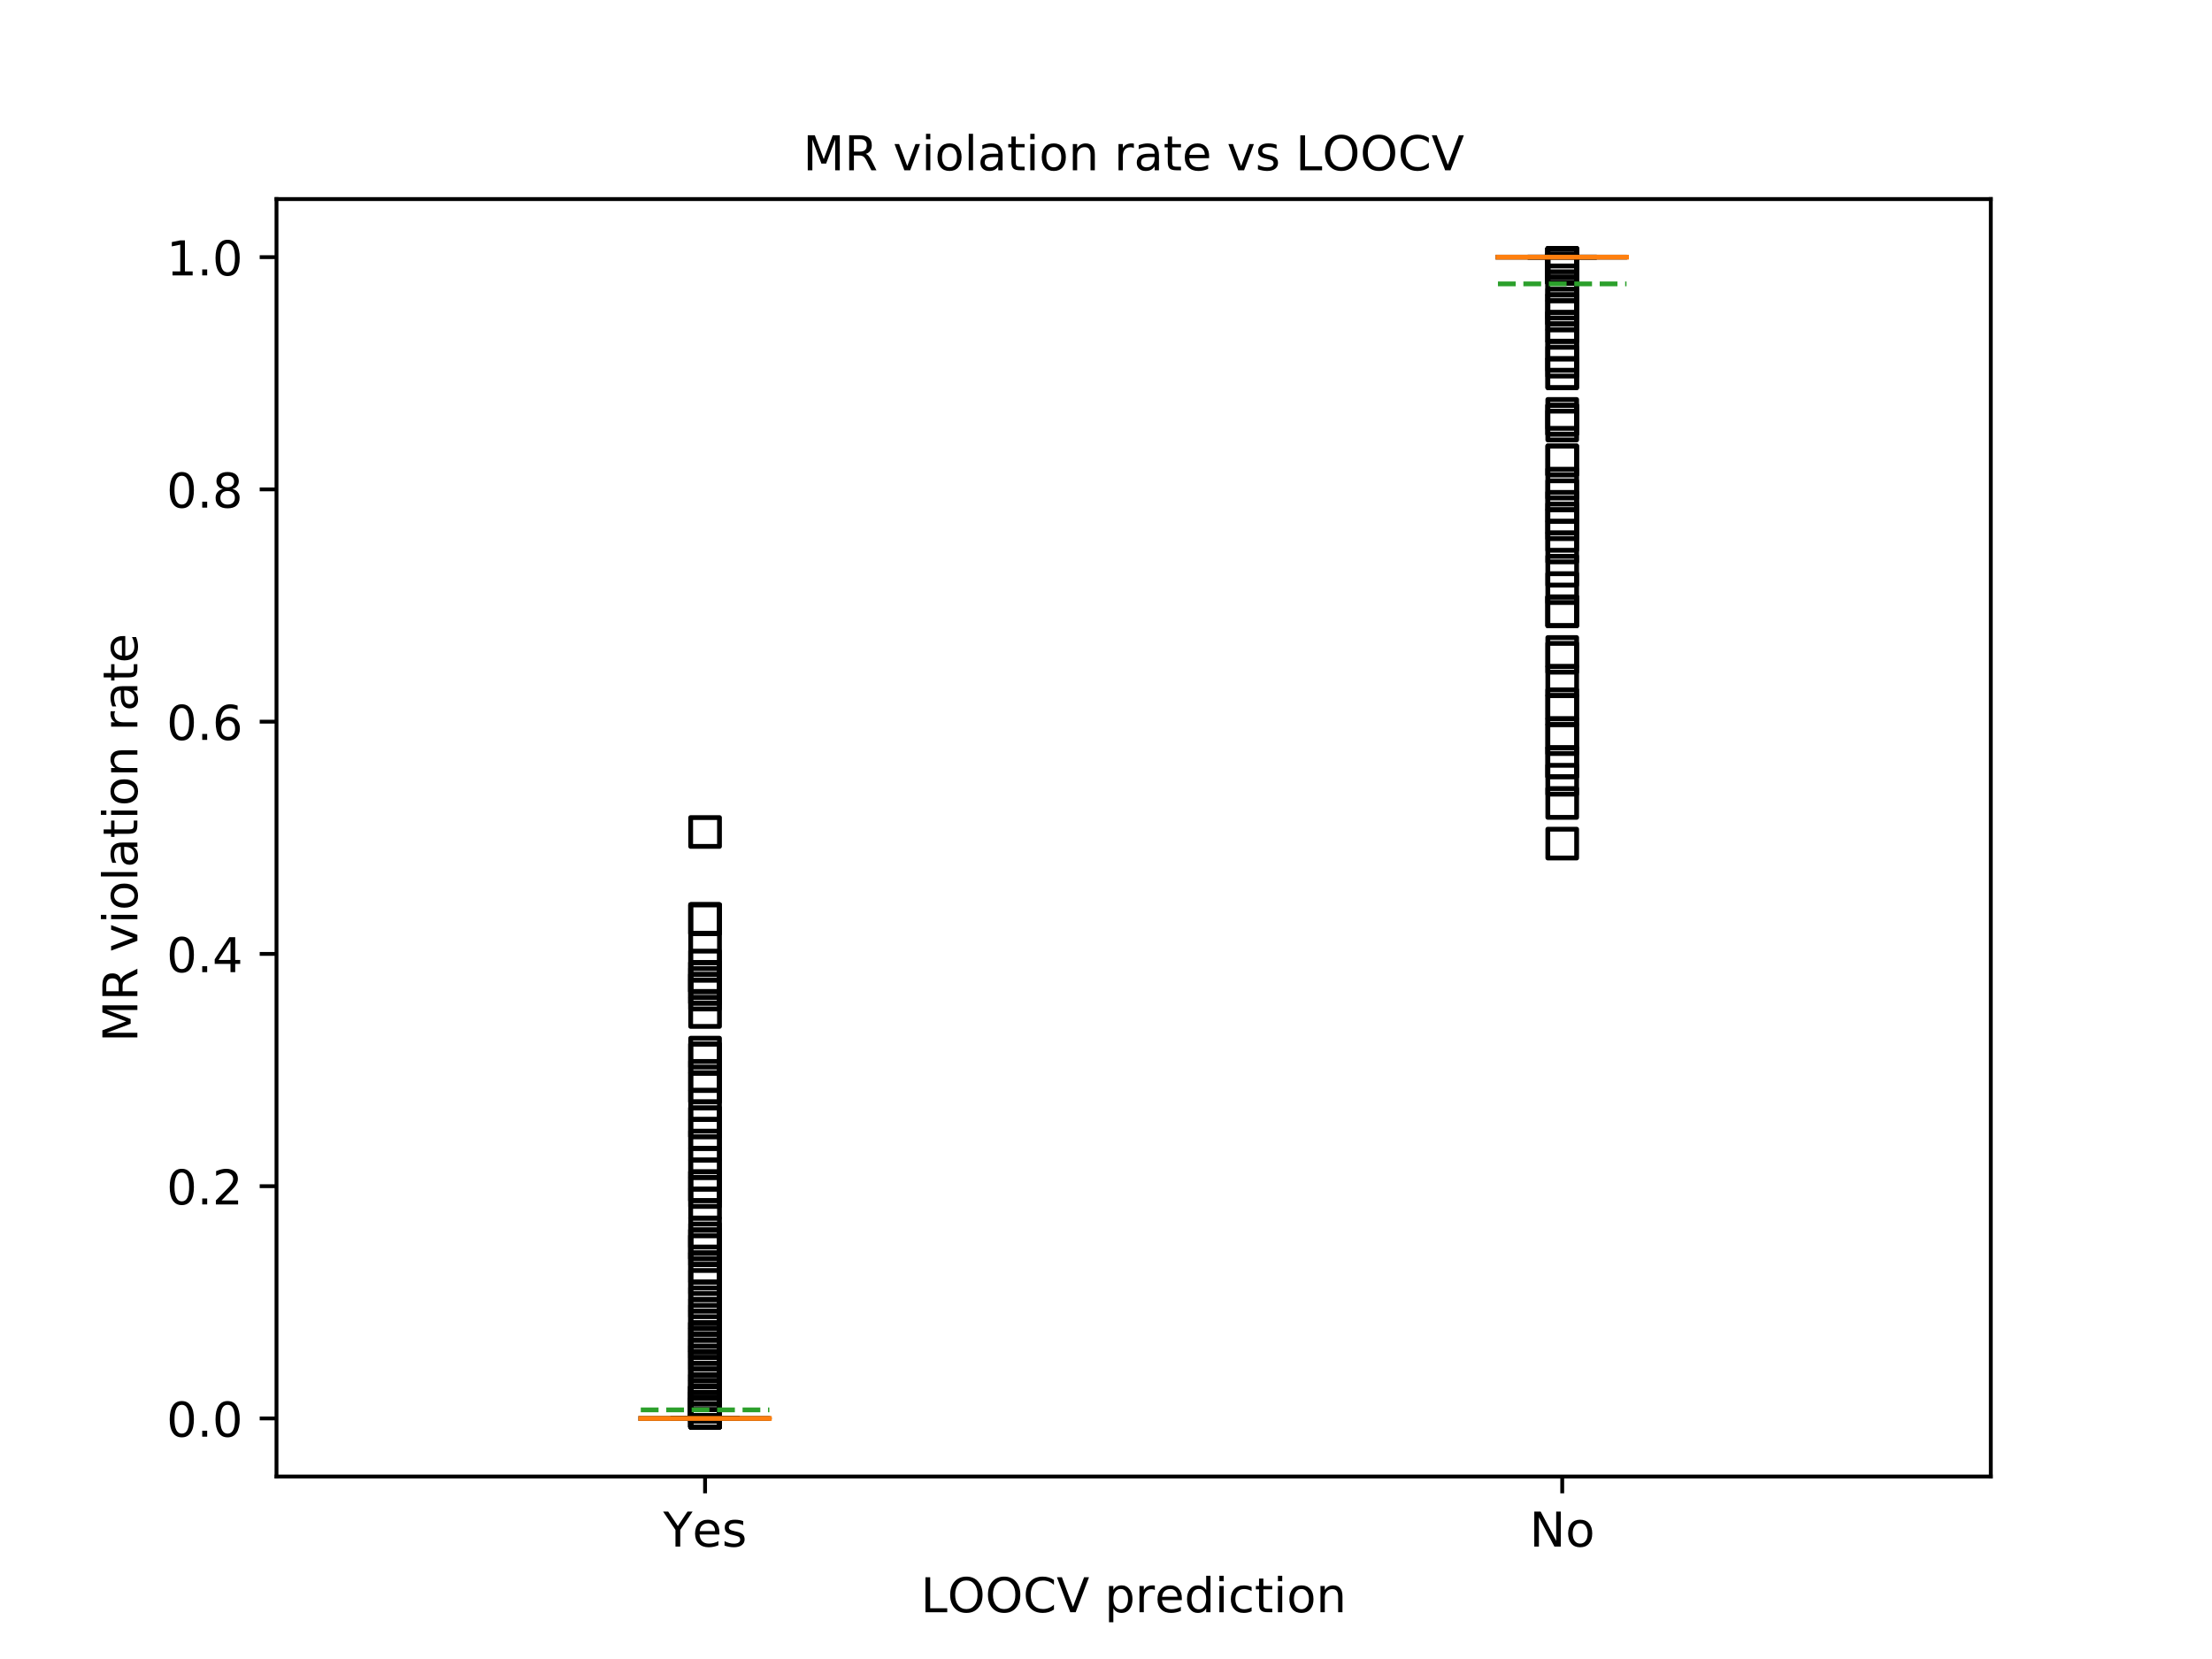 <?xml version="1.0" encoding="utf-8" standalone="no"?>
<!DOCTYPE svg PUBLIC "-//W3C//DTD SVG 1.1//EN"
  "http://www.w3.org/Graphics/SVG/1.1/DTD/svg11.dtd">
<!-- Created with matplotlib (https://matplotlib.org/) -->
<svg height="345.6pt" version="1.1" viewBox="0 0 460.8 345.6" width="460.8pt" xmlns="http://www.w3.org/2000/svg" xmlns:xlink="http://www.w3.org/1999/xlink">
 <defs>
  <style type="text/css">
*{stroke-linecap:butt;stroke-linejoin:round;}
  </style>
 </defs>
 <g id="figure_1">
  <g id="patch_1">
   <path d="M 0 345.6 
L 460.8 345.6 
L 460.8 0 
L 0 0 
z
" style="fill:#ffffff;"/>
  </g>
  <g id="axes_1">
   <g id="patch_2">
    <path d="M 57.6 307.584 
L 414.72 307.584 
L 414.72 41.472 
L 57.6 41.472 
z
" style="fill:#ffffff;"/>
   </g>
   <g id="matplotlib.axis_1">
    <g id="xtick_1">
     <g id="line2d_1">
      <defs>
       <path d="M 0 0 
L 0 3.5 
" id="mdad5e09736" style="stroke:#000000;stroke-width:0.8;"/>
      </defs>
      <g>
       <use style="stroke:#000000;stroke-width:0.8;" x="146.88" xlink:href="#mdad5e09736" y="307.584"/>
      </g>
     </g>
     <g id="text_1">
      <!-- Yes -->
      <defs>
       <path d="M -0.203 72.906 
L 10.406 72.906 
L 30.609 42.922 
L 50.688 72.906 
L 61.281 72.906 
L 35.5 34.719 
L 35.5 0 
L 25.594 0 
L 25.594 34.719 
z
" id="DejaVuSans-89"/>
       <path d="M 56.203 29.594 
L 56.203 25.203 
L 14.891 25.203 
Q 15.484 15.922 20.484 11.062 
Q 25.484 6.203 34.422 6.203 
Q 39.594 6.203 44.453 7.469 
Q 49.312 8.734 54.109 11.281 
L 54.109 2.781 
Q 49.266 0.734 44.188 -0.344 
Q 39.109 -1.422 33.891 -1.422 
Q 20.797 -1.422 13.156 6.188 
Q 5.516 13.812 5.516 26.812 
Q 5.516 40.234 12.766 48.109 
Q 20.016 56 32.328 56 
Q 43.359 56 49.781 48.891 
Q 56.203 41.797 56.203 29.594 
z
M 47.219 32.234 
Q 47.125 39.594 43.094 43.984 
Q 39.062 48.391 32.422 48.391 
Q 24.906 48.391 20.391 44.141 
Q 15.875 39.891 15.188 32.172 
z
" id="DejaVuSans-101"/>
       <path d="M 44.281 53.078 
L 44.281 44.578 
Q 40.484 46.531 36.375 47.5 
Q 32.281 48.484 27.875 48.484 
Q 21.188 48.484 17.844 46.438 
Q 14.5 44.391 14.5 40.281 
Q 14.5 37.156 16.891 35.375 
Q 19.281 33.594 26.516 31.984 
L 29.594 31.297 
Q 39.156 29.25 43.188 25.516 
Q 47.219 21.781 47.219 15.094 
Q 47.219 7.469 41.188 3.016 
Q 35.156 -1.422 24.609 -1.422 
Q 20.219 -1.422 15.453 -0.562 
Q 10.688 0.297 5.422 2 
L 5.422 11.281 
Q 10.406 8.688 15.234 7.391 
Q 20.062 6.109 24.812 6.109 
Q 31.156 6.109 34.562 8.281 
Q 37.984 10.453 37.984 14.406 
Q 37.984 18.062 35.516 20.016 
Q 33.062 21.969 24.703 23.781 
L 21.578 24.516 
Q 13.234 26.266 9.516 29.906 
Q 5.812 33.547 5.812 39.891 
Q 5.812 47.609 11.281 51.797 
Q 16.75 56 26.812 56 
Q 31.781 56 36.172 55.266 
Q 40.578 54.547 44.281 53.078 
z
" id="DejaVuSans-115"/>
      </defs>
      <g transform="translate(138.155 322.182)scale(0.1 -0.1)">
       <use xlink:href="#DejaVuSans-89"/>
       <use x="60.881" xlink:href="#DejaVuSans-101"/>
       <use x="122.404" xlink:href="#DejaVuSans-115"/>
      </g>
     </g>
    </g>
    <g id="xtick_2">
     <g id="line2d_2">
      <g>
       <use style="stroke:#000000;stroke-width:0.8;" x="325.44" xlink:href="#mdad5e09736" y="307.584"/>
      </g>
     </g>
     <g id="text_2">
      <!-- No -->
      <defs>
       <path d="M 9.812 72.906 
L 23.094 72.906 
L 55.422 11.922 
L 55.422 72.906 
L 64.984 72.906 
L 64.984 0 
L 51.703 0 
L 19.391 60.984 
L 19.391 0 
L 9.812 0 
z
" id="DejaVuSans-78"/>
       <path d="M 30.609 48.391 
Q 23.391 48.391 19.188 42.75 
Q 14.984 37.109 14.984 27.297 
Q 14.984 17.484 19.156 11.844 
Q 23.344 6.203 30.609 6.203 
Q 37.797 6.203 41.984 11.859 
Q 46.188 17.531 46.188 27.297 
Q 46.188 37.016 41.984 42.703 
Q 37.797 48.391 30.609 48.391 
z
M 30.609 56 
Q 42.328 56 49.016 48.375 
Q 55.719 40.766 55.719 27.297 
Q 55.719 13.875 49.016 6.219 
Q 42.328 -1.422 30.609 -1.422 
Q 18.844 -1.422 12.172 6.219 
Q 5.516 13.875 5.516 27.297 
Q 5.516 40.766 12.172 48.375 
Q 18.844 56 30.609 56 
z
" id="DejaVuSans-111"/>
      </defs>
      <g transform="translate(318.64 322.182)scale(0.1 -0.1)">
       <use xlink:href="#DejaVuSans-78"/>
       <use x="74.805" xlink:href="#DejaVuSans-111"/>
      </g>
     </g>
    </g>
    <g id="text_3">
     <!-- LOOCV prediction -->
     <defs>
      <path d="M 9.812 72.906 
L 19.672 72.906 
L 19.672 8.297 
L 55.172 8.297 
L 55.172 0 
L 9.812 0 
z
" id="DejaVuSans-76"/>
      <path d="M 39.406 66.219 
Q 28.656 66.219 22.328 58.203 
Q 16.016 50.203 16.016 36.375 
Q 16.016 22.609 22.328 14.594 
Q 28.656 6.594 39.406 6.594 
Q 50.141 6.594 56.422 14.594 
Q 62.703 22.609 62.703 36.375 
Q 62.703 50.203 56.422 58.203 
Q 50.141 66.219 39.406 66.219 
z
M 39.406 74.219 
Q 54.734 74.219 63.906 63.938 
Q 73.094 53.656 73.094 36.375 
Q 73.094 19.141 63.906 8.859 
Q 54.734 -1.422 39.406 -1.422 
Q 24.031 -1.422 14.812 8.828 
Q 5.609 19.094 5.609 36.375 
Q 5.609 53.656 14.812 63.938 
Q 24.031 74.219 39.406 74.219 
z
" id="DejaVuSans-79"/>
      <path d="M 64.406 67.281 
L 64.406 56.891 
Q 59.422 61.531 53.781 63.812 
Q 48.141 66.109 41.797 66.109 
Q 29.297 66.109 22.656 58.469 
Q 16.016 50.828 16.016 36.375 
Q 16.016 21.969 22.656 14.328 
Q 29.297 6.688 41.797 6.688 
Q 48.141 6.688 53.781 8.984 
Q 59.422 11.281 64.406 15.922 
L 64.406 5.609 
Q 59.234 2.094 53.438 0.328 
Q 47.656 -1.422 41.219 -1.422 
Q 24.656 -1.422 15.125 8.703 
Q 5.609 18.844 5.609 36.375 
Q 5.609 53.953 15.125 64.078 
Q 24.656 74.219 41.219 74.219 
Q 47.75 74.219 53.531 72.484 
Q 59.328 70.75 64.406 67.281 
z
" id="DejaVuSans-67"/>
      <path d="M 28.609 0 
L 0.781 72.906 
L 11.078 72.906 
L 34.188 11.531 
L 57.328 72.906 
L 67.578 72.906 
L 39.797 0 
z
" id="DejaVuSans-86"/>
      <path id="DejaVuSans-32"/>
      <path d="M 18.109 8.203 
L 18.109 -20.797 
L 9.078 -20.797 
L 9.078 54.688 
L 18.109 54.688 
L 18.109 46.391 
Q 20.953 51.266 25.266 53.625 
Q 29.594 56 35.594 56 
Q 45.562 56 51.781 48.094 
Q 58.016 40.188 58.016 27.297 
Q 58.016 14.406 51.781 6.484 
Q 45.562 -1.422 35.594 -1.422 
Q 29.594 -1.422 25.266 0.953 
Q 20.953 3.328 18.109 8.203 
z
M 48.688 27.297 
Q 48.688 37.203 44.609 42.844 
Q 40.531 48.484 33.406 48.484 
Q 26.266 48.484 22.188 42.844 
Q 18.109 37.203 18.109 27.297 
Q 18.109 17.391 22.188 11.75 
Q 26.266 6.109 33.406 6.109 
Q 40.531 6.109 44.609 11.75 
Q 48.688 17.391 48.688 27.297 
z
" id="DejaVuSans-112"/>
      <path d="M 41.109 46.297 
Q 39.594 47.172 37.812 47.578 
Q 36.031 48 33.891 48 
Q 26.266 48 22.188 43.047 
Q 18.109 38.094 18.109 28.812 
L 18.109 0 
L 9.078 0 
L 9.078 54.688 
L 18.109 54.688 
L 18.109 46.188 
Q 20.953 51.172 25.484 53.578 
Q 30.031 56 36.531 56 
Q 37.453 56 38.578 55.875 
Q 39.703 55.766 41.062 55.516 
z
" id="DejaVuSans-114"/>
      <path d="M 45.406 46.391 
L 45.406 75.984 
L 54.391 75.984 
L 54.391 0 
L 45.406 0 
L 45.406 8.203 
Q 42.578 3.328 38.25 0.953 
Q 33.938 -1.422 27.875 -1.422 
Q 17.969 -1.422 11.734 6.484 
Q 5.516 14.406 5.516 27.297 
Q 5.516 40.188 11.734 48.094 
Q 17.969 56 27.875 56 
Q 33.938 56 38.25 53.625 
Q 42.578 51.266 45.406 46.391 
z
M 14.797 27.297 
Q 14.797 17.391 18.875 11.75 
Q 22.953 6.109 30.078 6.109 
Q 37.203 6.109 41.297 11.75 
Q 45.406 17.391 45.406 27.297 
Q 45.406 37.203 41.297 42.844 
Q 37.203 48.484 30.078 48.484 
Q 22.953 48.484 18.875 42.844 
Q 14.797 37.203 14.797 27.297 
z
" id="DejaVuSans-100"/>
      <path d="M 9.422 54.688 
L 18.406 54.688 
L 18.406 0 
L 9.422 0 
z
M 9.422 75.984 
L 18.406 75.984 
L 18.406 64.594 
L 9.422 64.594 
z
" id="DejaVuSans-105"/>
      <path d="M 48.781 52.594 
L 48.781 44.188 
Q 44.969 46.297 41.141 47.344 
Q 37.312 48.391 33.406 48.391 
Q 24.656 48.391 19.812 42.844 
Q 14.984 37.312 14.984 27.297 
Q 14.984 17.281 19.812 11.734 
Q 24.656 6.203 33.406 6.203 
Q 37.312 6.203 41.141 7.25 
Q 44.969 8.297 48.781 10.406 
L 48.781 2.094 
Q 45.016 0.344 40.984 -0.531 
Q 36.969 -1.422 32.422 -1.422 
Q 20.062 -1.422 12.781 6.344 
Q 5.516 14.109 5.516 27.297 
Q 5.516 40.672 12.859 48.328 
Q 20.219 56 33.016 56 
Q 37.156 56 41.109 55.141 
Q 45.062 54.297 48.781 52.594 
z
" id="DejaVuSans-99"/>
      <path d="M 18.312 70.219 
L 18.312 54.688 
L 36.812 54.688 
L 36.812 47.703 
L 18.312 47.703 
L 18.312 18.016 
Q 18.312 11.328 20.141 9.422 
Q 21.969 7.516 27.594 7.516 
L 36.812 7.516 
L 36.812 0 
L 27.594 0 
Q 17.188 0 13.234 3.875 
Q 9.281 7.766 9.281 18.016 
L 9.281 47.703 
L 2.688 47.703 
L 2.688 54.688 
L 9.281 54.688 
L 9.281 70.219 
z
" id="DejaVuSans-116"/>
      <path d="M 54.891 33.016 
L 54.891 0 
L 45.906 0 
L 45.906 32.719 
Q 45.906 40.484 42.875 44.328 
Q 39.844 48.188 33.797 48.188 
Q 26.516 48.188 22.312 43.547 
Q 18.109 38.922 18.109 30.906 
L 18.109 0 
L 9.078 0 
L 9.078 54.688 
L 18.109 54.688 
L 18.109 46.188 
Q 21.344 51.125 25.703 53.562 
Q 30.078 56 35.797 56 
Q 45.219 56 50.047 50.172 
Q 54.891 44.344 54.891 33.016 
z
" id="DejaVuSans-110"/>
     </defs>
     <g transform="translate(191.809 335.861)scale(0.1 -0.1)">
      <use xlink:href="#DejaVuSans-76"/>
      <use x="55.666" xlink:href="#DejaVuSans-79"/>
      <use x="134.377" xlink:href="#DejaVuSans-79"/>
      <use x="213.088" xlink:href="#DejaVuSans-67"/>
      <use x="282.912" xlink:href="#DejaVuSans-86"/>
      <use x="351.32" xlink:href="#DejaVuSans-32"/>
      <use x="383.107" xlink:href="#DejaVuSans-112"/>
      <use x="446.584" xlink:href="#DejaVuSans-114"/>
      <use x="487.666" xlink:href="#DejaVuSans-101"/>
      <use x="549.189" xlink:href="#DejaVuSans-100"/>
      <use x="612.666" xlink:href="#DejaVuSans-105"/>
      <use x="640.449" xlink:href="#DejaVuSans-99"/>
      <use x="695.43" xlink:href="#DejaVuSans-116"/>
      <use x="734.639" xlink:href="#DejaVuSans-105"/>
      <use x="762.422" xlink:href="#DejaVuSans-111"/>
      <use x="823.604" xlink:href="#DejaVuSans-110"/>
     </g>
    </g>
   </g>
   <g id="matplotlib.axis_2">
    <g id="ytick_1">
     <g id="line2d_3">
      <defs>
       <path d="M 0 0 
L -3.5 0 
" id="me75469dbb6" style="stroke:#000000;stroke-width:0.8;"/>
      </defs>
      <g>
       <use style="stroke:#000000;stroke-width:0.8;" x="57.6" xlink:href="#me75469dbb6" y="295.488"/>
      </g>
     </g>
     <g id="text_4">
      <!-- 0.0 -->
      <defs>
       <path d="M 31.781 66.406 
Q 24.172 66.406 20.328 58.906 
Q 16.5 51.422 16.5 36.375 
Q 16.5 21.391 20.328 13.891 
Q 24.172 6.391 31.781 6.391 
Q 39.453 6.391 43.281 13.891 
Q 47.125 21.391 47.125 36.375 
Q 47.125 51.422 43.281 58.906 
Q 39.453 66.406 31.781 66.406 
z
M 31.781 74.219 
Q 44.047 74.219 50.516 64.516 
Q 56.984 54.828 56.984 36.375 
Q 56.984 17.969 50.516 8.266 
Q 44.047 -1.422 31.781 -1.422 
Q 19.531 -1.422 13.062 8.266 
Q 6.594 17.969 6.594 36.375 
Q 6.594 54.828 13.062 64.516 
Q 19.531 74.219 31.781 74.219 
z
" id="DejaVuSans-48"/>
       <path d="M 10.688 12.406 
L 21 12.406 
L 21 0 
L 10.688 0 
z
" id="DejaVuSans-46"/>
      </defs>
      <g transform="translate(34.697 299.287)scale(0.1 -0.1)">
       <use xlink:href="#DejaVuSans-48"/>
       <use x="63.623" xlink:href="#DejaVuSans-46"/>
       <use x="95.41" xlink:href="#DejaVuSans-48"/>
      </g>
     </g>
    </g>
    <g id="ytick_2">
     <g id="line2d_4">
      <g>
       <use style="stroke:#000000;stroke-width:0.8;" x="57.6" xlink:href="#me75469dbb6" y="247.104"/>
      </g>
     </g>
     <g id="text_5">
      <!-- 0.2 -->
      <defs>
       <path d="M 19.188 8.297 
L 53.609 8.297 
L 53.609 0 
L 7.328 0 
L 7.328 8.297 
Q 12.938 14.109 22.625 23.891 
Q 32.328 33.688 34.812 36.531 
Q 39.547 41.844 41.422 45.531 
Q 43.312 49.219 43.312 52.781 
Q 43.312 58.594 39.234 62.25 
Q 35.156 65.922 28.609 65.922 
Q 23.969 65.922 18.812 64.312 
Q 13.672 62.703 7.812 59.422 
L 7.812 69.391 
Q 13.766 71.781 18.938 73 
Q 24.125 74.219 28.422 74.219 
Q 39.75 74.219 46.484 68.547 
Q 53.219 62.891 53.219 53.422 
Q 53.219 48.922 51.531 44.891 
Q 49.859 40.875 45.406 35.406 
Q 44.188 33.984 37.641 27.219 
Q 31.109 20.453 19.188 8.297 
z
" id="DejaVuSans-50"/>
      </defs>
      <g transform="translate(34.697 250.903)scale(0.1 -0.1)">
       <use xlink:href="#DejaVuSans-48"/>
       <use x="63.623" xlink:href="#DejaVuSans-46"/>
       <use x="95.41" xlink:href="#DejaVuSans-50"/>
      </g>
     </g>
    </g>
    <g id="ytick_3">
     <g id="line2d_5">
      <g>
       <use style="stroke:#000000;stroke-width:0.8;" x="57.6" xlink:href="#me75469dbb6" y="198.72"/>
      </g>
     </g>
     <g id="text_6">
      <!-- 0.4 -->
      <defs>
       <path d="M 37.797 64.312 
L 12.891 25.391 
L 37.797 25.391 
z
M 35.203 72.906 
L 47.609 72.906 
L 47.609 25.391 
L 58.016 25.391 
L 58.016 17.188 
L 47.609 17.188 
L 47.609 0 
L 37.797 0 
L 37.797 17.188 
L 4.891 17.188 
L 4.891 26.703 
z
" id="DejaVuSans-52"/>
      </defs>
      <g transform="translate(34.697 202.519)scale(0.1 -0.1)">
       <use xlink:href="#DejaVuSans-48"/>
       <use x="63.623" xlink:href="#DejaVuSans-46"/>
       <use x="95.41" xlink:href="#DejaVuSans-52"/>
      </g>
     </g>
    </g>
    <g id="ytick_4">
     <g id="line2d_6">
      <g>
       <use style="stroke:#000000;stroke-width:0.8;" x="57.6" xlink:href="#me75469dbb6" y="150.336"/>
      </g>
     </g>
     <g id="text_7">
      <!-- 0.6 -->
      <defs>
       <path d="M 33.016 40.375 
Q 26.375 40.375 22.484 35.828 
Q 18.609 31.297 18.609 23.391 
Q 18.609 15.531 22.484 10.953 
Q 26.375 6.391 33.016 6.391 
Q 39.656 6.391 43.531 10.953 
Q 47.406 15.531 47.406 23.391 
Q 47.406 31.297 43.531 35.828 
Q 39.656 40.375 33.016 40.375 
z
M 52.594 71.297 
L 52.594 62.312 
Q 48.875 64.062 45.094 64.984 
Q 41.312 65.922 37.594 65.922 
Q 27.828 65.922 22.672 59.328 
Q 17.531 52.734 16.797 39.406 
Q 19.672 43.656 24.016 45.922 
Q 28.375 48.188 33.594 48.188 
Q 44.578 48.188 50.953 41.516 
Q 57.328 34.859 57.328 23.391 
Q 57.328 12.156 50.688 5.359 
Q 44.047 -1.422 33.016 -1.422 
Q 20.359 -1.422 13.672 8.266 
Q 6.984 17.969 6.984 36.375 
Q 6.984 53.656 15.188 63.938 
Q 23.391 74.219 37.203 74.219 
Q 40.922 74.219 44.703 73.484 
Q 48.484 72.75 52.594 71.297 
z
" id="DejaVuSans-54"/>
      </defs>
      <g transform="translate(34.697 154.135)scale(0.1 -0.1)">
       <use xlink:href="#DejaVuSans-48"/>
       <use x="63.623" xlink:href="#DejaVuSans-46"/>
       <use x="95.41" xlink:href="#DejaVuSans-54"/>
      </g>
     </g>
    </g>
    <g id="ytick_5">
     <g id="line2d_7">
      <g>
       <use style="stroke:#000000;stroke-width:0.8;" x="57.6" xlink:href="#me75469dbb6" y="101.952"/>
      </g>
     </g>
     <g id="text_8">
      <!-- 0.8 -->
      <defs>
       <path d="M 31.781 34.625 
Q 24.75 34.625 20.719 30.859 
Q 16.703 27.094 16.703 20.516 
Q 16.703 13.922 20.719 10.156 
Q 24.75 6.391 31.781 6.391 
Q 38.812 6.391 42.859 10.172 
Q 46.922 13.969 46.922 20.516 
Q 46.922 27.094 42.891 30.859 
Q 38.875 34.625 31.781 34.625 
z
M 21.922 38.812 
Q 15.578 40.375 12.031 44.719 
Q 8.5 49.078 8.5 55.328 
Q 8.5 64.062 14.719 69.141 
Q 20.953 74.219 31.781 74.219 
Q 42.672 74.219 48.875 69.141 
Q 55.078 64.062 55.078 55.328 
Q 55.078 49.078 51.531 44.719 
Q 48 40.375 41.703 38.812 
Q 48.828 37.156 52.797 32.312 
Q 56.781 27.484 56.781 20.516 
Q 56.781 9.906 50.312 4.234 
Q 43.844 -1.422 31.781 -1.422 
Q 19.734 -1.422 13.25 4.234 
Q 6.781 9.906 6.781 20.516 
Q 6.781 27.484 10.781 32.312 
Q 14.797 37.156 21.922 38.812 
z
M 18.312 54.391 
Q 18.312 48.734 21.844 45.562 
Q 25.391 42.391 31.781 42.391 
Q 38.141 42.391 41.719 45.562 
Q 45.312 48.734 45.312 54.391 
Q 45.312 60.062 41.719 63.234 
Q 38.141 66.406 31.781 66.406 
Q 25.391 66.406 21.844 63.234 
Q 18.312 60.062 18.312 54.391 
z
" id="DejaVuSans-56"/>
      </defs>
      <g transform="translate(34.697 105.751)scale(0.1 -0.1)">
       <use xlink:href="#DejaVuSans-48"/>
       <use x="63.623" xlink:href="#DejaVuSans-46"/>
       <use x="95.41" xlink:href="#DejaVuSans-56"/>
      </g>
     </g>
    </g>
    <g id="ytick_6">
     <g id="line2d_8">
      <g>
       <use style="stroke:#000000;stroke-width:0.8;" x="57.6" xlink:href="#me75469dbb6" y="53.568"/>
      </g>
     </g>
     <g id="text_9">
      <!-- 1.0 -->
      <defs>
       <path d="M 12.406 8.297 
L 28.516 8.297 
L 28.516 63.922 
L 10.984 60.406 
L 10.984 69.391 
L 28.422 72.906 
L 38.281 72.906 
L 38.281 8.297 
L 54.391 8.297 
L 54.391 0 
L 12.406 0 
z
" id="DejaVuSans-49"/>
      </defs>
      <g transform="translate(34.697 57.367)scale(0.1 -0.1)">
       <use xlink:href="#DejaVuSans-49"/>
       <use x="63.623" xlink:href="#DejaVuSans-46"/>
       <use x="95.41" xlink:href="#DejaVuSans-48"/>
      </g>
     </g>
    </g>
    <g id="text_10">
     <!-- MR violation rate -->
     <defs>
      <path d="M 9.812 72.906 
L 24.516 72.906 
L 43.109 23.297 
L 61.812 72.906 
L 76.516 72.906 
L 76.516 0 
L 66.891 0 
L 66.891 64.016 
L 48.094 14.016 
L 38.188 14.016 
L 19.391 64.016 
L 19.391 0 
L 9.812 0 
z
" id="DejaVuSans-77"/>
      <path d="M 44.391 34.188 
Q 47.562 33.109 50.562 29.594 
Q 53.562 26.078 56.594 19.922 
L 66.609 0 
L 56 0 
L 46.688 18.703 
Q 43.062 26.031 39.672 28.422 
Q 36.281 30.812 30.422 30.812 
L 19.672 30.812 
L 19.672 0 
L 9.812 0 
L 9.812 72.906 
L 32.078 72.906 
Q 44.578 72.906 50.734 67.672 
Q 56.891 62.453 56.891 51.906 
Q 56.891 45.016 53.688 40.469 
Q 50.484 35.938 44.391 34.188 
z
M 19.672 64.797 
L 19.672 38.922 
L 32.078 38.922 
Q 39.203 38.922 42.844 42.219 
Q 46.484 45.516 46.484 51.906 
Q 46.484 58.297 42.844 61.547 
Q 39.203 64.797 32.078 64.797 
z
" id="DejaVuSans-82"/>
      <path d="M 2.984 54.688 
L 12.5 54.688 
L 29.594 8.797 
L 46.688 54.688 
L 56.203 54.688 
L 35.688 0 
L 23.484 0 
z
" id="DejaVuSans-118"/>
      <path d="M 9.422 75.984 
L 18.406 75.984 
L 18.406 0 
L 9.422 0 
z
" id="DejaVuSans-108"/>
      <path d="M 34.281 27.484 
Q 23.391 27.484 19.188 25 
Q 14.984 22.516 14.984 16.5 
Q 14.984 11.719 18.141 8.906 
Q 21.297 6.109 26.703 6.109 
Q 34.188 6.109 38.703 11.406 
Q 43.219 16.703 43.219 25.484 
L 43.219 27.484 
z
M 52.203 31.203 
L 52.203 0 
L 43.219 0 
L 43.219 8.297 
Q 40.141 3.328 35.547 0.953 
Q 30.953 -1.422 24.312 -1.422 
Q 15.922 -1.422 10.953 3.297 
Q 6 8.016 6 15.922 
Q 6 25.141 12.172 29.828 
Q 18.359 34.516 30.609 34.516 
L 43.219 34.516 
L 43.219 35.406 
Q 43.219 41.609 39.141 45 
Q 35.062 48.391 27.688 48.391 
Q 23 48.391 18.547 47.266 
Q 14.109 46.141 10.016 43.891 
L 10.016 52.203 
Q 14.938 54.109 19.578 55.047 
Q 24.219 56 28.609 56 
Q 40.484 56 46.344 49.844 
Q 52.203 43.703 52.203 31.203 
z
" id="DejaVuSans-97"/>
     </defs>
     <g transform="translate(28.617 217.089)rotate(-90)scale(0.1 -0.1)">
      <use xlink:href="#DejaVuSans-77"/>
      <use x="86.279" xlink:href="#DejaVuSans-82"/>
      <use x="155.762" xlink:href="#DejaVuSans-32"/>
      <use x="187.549" xlink:href="#DejaVuSans-118"/>
      <use x="246.729" xlink:href="#DejaVuSans-105"/>
      <use x="274.512" xlink:href="#DejaVuSans-111"/>
      <use x="335.693" xlink:href="#DejaVuSans-108"/>
      <use x="363.477" xlink:href="#DejaVuSans-97"/>
      <use x="424.756" xlink:href="#DejaVuSans-116"/>
      <use x="463.965" xlink:href="#DejaVuSans-105"/>
      <use x="491.748" xlink:href="#DejaVuSans-111"/>
      <use x="552.93" xlink:href="#DejaVuSans-110"/>
      <use x="616.309" xlink:href="#DejaVuSans-32"/>
      <use x="648.096" xlink:href="#DejaVuSans-114"/>
      <use x="689.209" xlink:href="#DejaVuSans-97"/>
      <use x="750.488" xlink:href="#DejaVuSans-116"/>
      <use x="789.697" xlink:href="#DejaVuSans-101"/>
     </g>
    </g>
   </g>
   <g id="line2d_9">
    <path clip-path="url(#p8f3eeaa5b1)" d="M 133.488 295.488 
L 160.272 295.488 
L 160.272 295.488 
L 133.488 295.488 
L 133.488 295.488 
" style="fill:none;stroke:#000000;stroke-linecap:square;"/>
   </g>
   <g id="line2d_10">
    <path clip-path="url(#p8f3eeaa5b1)" d="M 146.88 295.488 
L 146.88 295.488 
" style="fill:none;stroke:#000000;stroke-linecap:square;"/>
   </g>
   <g id="line2d_11">
    <path clip-path="url(#p8f3eeaa5b1)" d="M 146.88 295.488 
L 146.88 295.488 
" style="fill:none;stroke:#000000;stroke-linecap:square;"/>
   </g>
   <g id="line2d_12">
    <path clip-path="url(#p8f3eeaa5b1)" d="M 140.184 295.488 
L 153.576 295.488 
" style="fill:none;stroke:#000000;stroke-linecap:square;"/>
   </g>
   <g id="line2d_13">
    <path clip-path="url(#p8f3eeaa5b1)" d="M 140.184 295.488 
L 153.576 295.488 
" style="fill:none;stroke:#000000;stroke-linecap:square;"/>
   </g>
   <g id="line2d_14">
    <defs>
     <path d="M -3 3 
L 3 3 
L 3 -3 
L -3 -3 
z
" id="m9b40f77e3a" style="stroke:#000000;stroke-linejoin:miter;"/>
    </defs>
    <g clip-path="url(#p8f3eeaa5b1)">
     <use style="fill-opacity:0;stroke:#000000;stroke-linejoin:miter;" x="146.88" xlink:href="#m9b40f77e3a" y="264.038"/>
     <use style="fill-opacity:0;stroke:#000000;stroke-linejoin:miter;" x="146.88" xlink:href="#m9b40f77e3a" y="242.266"/>
     <use style="fill-opacity:0;stroke:#000000;stroke-linejoin:miter;" x="146.88" xlink:href="#m9b40f77e3a" y="197.51"/>
     <use style="fill-opacity:0;stroke:#000000;stroke-linejoin:miter;" x="146.88" xlink:href="#m9b40f77e3a" y="294.278"/>
     <use style="fill-opacity:0;stroke:#000000;stroke-linejoin:miter;" x="146.88" xlink:href="#m9b40f77e3a" y="290.65"/>
     <use style="fill-opacity:0;stroke:#000000;stroke-linejoin:miter;" x="146.88" xlink:href="#m9b40f77e3a" y="270.086"/>
     <use style="fill-opacity:0;stroke:#000000;stroke-linejoin:miter;" x="146.88" xlink:href="#m9b40f77e3a" y="226.541"/>
     <use style="fill-opacity:0;stroke:#000000;stroke-linejoin:miter;" x="146.88" xlink:href="#m9b40f77e3a" y="219.283"/>
     <use style="fill-opacity:0;stroke:#000000;stroke-linejoin:miter;" x="146.88" xlink:href="#m9b40f77e3a" y="220.493"/>
     <use style="fill-opacity:0;stroke:#000000;stroke-linejoin:miter;" x="146.88" xlink:href="#m9b40f77e3a" y="294.278"/>
     <use style="fill-opacity:0;stroke:#000000;stroke-linejoin:miter;" x="146.88" xlink:href="#m9b40f77e3a" y="256.781"/>
     <use style="fill-opacity:0;stroke:#000000;stroke-linejoin:miter;" x="146.88" xlink:href="#m9b40f77e3a" y="293.069"/>
     <use style="fill-opacity:0;stroke:#000000;stroke-linejoin:miter;" x="146.88" xlink:href="#m9b40f77e3a" y="291.859"/>
     <use style="fill-opacity:0;stroke:#000000;stroke-linejoin:miter;" x="146.88" xlink:href="#m9b40f77e3a" y="291.859"/>
     <use style="fill-opacity:0;stroke:#000000;stroke-linejoin:miter;" x="146.88" xlink:href="#m9b40f77e3a" y="279.763"/>
     <use style="fill-opacity:0;stroke:#000000;stroke-linejoin:miter;" x="146.88" xlink:href="#m9b40f77e3a" y="248.314"/>
     <use style="fill-opacity:0;stroke:#000000;stroke-linejoin:miter;" x="146.88" xlink:href="#m9b40f77e3a" y="260.41"/>
     <use style="fill-opacity:0;stroke:#000000;stroke-linejoin:miter;" x="146.88" xlink:href="#m9b40f77e3a" y="285.811"/>
     <use style="fill-opacity:0;stroke:#000000;stroke-linejoin:miter;" x="146.88" xlink:href="#m9b40f77e3a" y="273.715"/>
     <use style="fill-opacity:0;stroke:#000000;stroke-linejoin:miter;" x="146.88" xlink:href="#m9b40f77e3a" y="278.554"/>
     <use style="fill-opacity:0;stroke:#000000;stroke-linejoin:miter;" x="146.88" xlink:href="#m9b40f77e3a" y="203.558"/>
     <use style="fill-opacity:0;stroke:#000000;stroke-linejoin:miter;" x="146.88" xlink:href="#m9b40f77e3a" y="204.768"/>
     <use style="fill-opacity:0;stroke:#000000;stroke-linejoin:miter;" x="146.88" xlink:href="#m9b40f77e3a" y="274.925"/>
     <use style="fill-opacity:0;stroke:#000000;stroke-linejoin:miter;" x="146.88" xlink:href="#m9b40f77e3a" y="293.069"/>
     <use style="fill-opacity:0;stroke:#000000;stroke-linejoin:miter;" x="146.88" xlink:href="#m9b40f77e3a" y="266.458"/>
     <use style="fill-opacity:0;stroke:#000000;stroke-linejoin:miter;" x="146.88" xlink:href="#m9b40f77e3a" y="236.218"/>
     <use style="fill-opacity:0;stroke:#000000;stroke-linejoin:miter;" x="146.88" xlink:href="#m9b40f77e3a" y="290.65"/>
     <use style="fill-opacity:0;stroke:#000000;stroke-linejoin:miter;" x="146.88" xlink:href="#m9b40f77e3a" y="294.278"/>
     <use style="fill-opacity:0;stroke:#000000;stroke-linejoin:miter;" x="146.88" xlink:href="#m9b40f77e3a" y="294.278"/>
     <use style="fill-opacity:0;stroke:#000000;stroke-linejoin:miter;" x="146.88" xlink:href="#m9b40f77e3a" y="280.973"/>
     <use style="fill-opacity:0;stroke:#000000;stroke-linejoin:miter;" x="146.88" xlink:href="#m9b40f77e3a" y="282.182"/>
     <use style="fill-opacity:0;stroke:#000000;stroke-linejoin:miter;" x="146.88" xlink:href="#m9b40f77e3a" y="233.798"/>
     <use style="fill-opacity:0;stroke:#000000;stroke-linejoin:miter;" x="146.88" xlink:href="#m9b40f77e3a" y="210.816"/>
     <use style="fill-opacity:0;stroke:#000000;stroke-linejoin:miter;" x="146.88" xlink:href="#m9b40f77e3a" y="220.493"/>
     <use style="fill-opacity:0;stroke:#000000;stroke-linejoin:miter;" x="146.88" xlink:href="#m9b40f77e3a" y="291.859"/>
     <use style="fill-opacity:0;stroke:#000000;stroke-linejoin:miter;" x="146.88" xlink:href="#m9b40f77e3a" y="250.733"/>
     <use style="fill-opacity:0;stroke:#000000;stroke-linejoin:miter;" x="146.88" xlink:href="#m9b40f77e3a" y="284.602"/>
     <use style="fill-opacity:0;stroke:#000000;stroke-linejoin:miter;" x="146.88" xlink:href="#m9b40f77e3a" y="291.859"/>
     <use style="fill-opacity:0;stroke:#000000;stroke-linejoin:miter;" x="146.88" xlink:href="#m9b40f77e3a" y="259.2"/>
     <use style="fill-opacity:0;stroke:#000000;stroke-linejoin:miter;" x="146.88" xlink:href="#m9b40f77e3a" y="293.069"/>
     <use style="fill-opacity:0;stroke:#000000;stroke-linejoin:miter;" x="146.88" xlink:href="#m9b40f77e3a" y="294.278"/>
     <use style="fill-opacity:0;stroke:#000000;stroke-linejoin:miter;" x="146.88" xlink:href="#m9b40f77e3a" y="224.122"/>
     <use style="fill-opacity:0;stroke:#000000;stroke-linejoin:miter;" x="146.88" xlink:href="#m9b40f77e3a" y="203.558"/>
     <use style="fill-opacity:0;stroke:#000000;stroke-linejoin:miter;" x="146.88" xlink:href="#m9b40f77e3a" y="293.069"/>
     <use style="fill-opacity:0;stroke:#000000;stroke-linejoin:miter;" x="146.88" xlink:href="#m9b40f77e3a" y="283.392"/>
     <use style="fill-opacity:0;stroke:#000000;stroke-linejoin:miter;" x="146.88" xlink:href="#m9b40f77e3a" y="191.462"/>
     <use style="fill-opacity:0;stroke:#000000;stroke-linejoin:miter;" x="146.88" xlink:href="#m9b40f77e3a" y="201.139"/>
     <use style="fill-opacity:0;stroke:#000000;stroke-linejoin:miter;" x="146.88" xlink:href="#m9b40f77e3a" y="273.715"/>
     <use style="fill-opacity:0;stroke:#000000;stroke-linejoin:miter;" x="146.88" xlink:href="#m9b40f77e3a" y="293.069"/>
     <use style="fill-opacity:0;stroke:#000000;stroke-linejoin:miter;" x="146.88" xlink:href="#m9b40f77e3a" y="291.859"/>
     <use style="fill-opacity:0;stroke:#000000;stroke-linejoin:miter;" x="146.88" xlink:href="#m9b40f77e3a" y="257.99"/>
     <use style="fill-opacity:0;stroke:#000000;stroke-linejoin:miter;" x="146.88" xlink:href="#m9b40f77e3a" y="294.278"/>
     <use style="fill-opacity:0;stroke:#000000;stroke-linejoin:miter;" x="146.88" xlink:href="#m9b40f77e3a" y="247.104"/>
     <use style="fill-opacity:0;stroke:#000000;stroke-linejoin:miter;" x="146.88" xlink:href="#m9b40f77e3a" y="278.554"/>
     <use style="fill-opacity:0;stroke:#000000;stroke-linejoin:miter;" x="146.88" xlink:href="#m9b40f77e3a" y="276.134"/>
     <use style="fill-opacity:0;stroke:#000000;stroke-linejoin:miter;" x="146.88" xlink:href="#m9b40f77e3a" y="279.763"/>
     <use style="fill-opacity:0;stroke:#000000;stroke-linejoin:miter;" x="146.88" xlink:href="#m9b40f77e3a" y="294.278"/>
     <use style="fill-opacity:0;stroke:#000000;stroke-linejoin:miter;" x="146.88" xlink:href="#m9b40f77e3a" y="289.44"/>
     <use style="fill-opacity:0;stroke:#000000;stroke-linejoin:miter;" x="146.88" xlink:href="#m9b40f77e3a" y="191.462"/>
     <use style="fill-opacity:0;stroke:#000000;stroke-linejoin:miter;" x="146.88" xlink:href="#m9b40f77e3a" y="294.278"/>
     <use style="fill-opacity:0;stroke:#000000;stroke-linejoin:miter;" x="146.88" xlink:href="#m9b40f77e3a" y="226.541"/>
     <use style="fill-opacity:0;stroke:#000000;stroke-linejoin:miter;" x="146.88" xlink:href="#m9b40f77e3a" y="233.798"/>
     <use style="fill-opacity:0;stroke:#000000;stroke-linejoin:miter;" x="146.88" xlink:href="#m9b40f77e3a" y="284.602"/>
     <use style="fill-opacity:0;stroke:#000000;stroke-linejoin:miter;" x="146.88" xlink:href="#m9b40f77e3a" y="244.685"/>
     <use style="fill-opacity:0;stroke:#000000;stroke-linejoin:miter;" x="146.88" xlink:href="#m9b40f77e3a" y="291.859"/>
     <use style="fill-opacity:0;stroke:#000000;stroke-linejoin:miter;" x="146.88" xlink:href="#m9b40f77e3a" y="291.859"/>
     <use style="fill-opacity:0;stroke:#000000;stroke-linejoin:miter;" x="146.88" xlink:href="#m9b40f77e3a" y="267.667"/>
     <use style="fill-opacity:0;stroke:#000000;stroke-linejoin:miter;" x="146.88" xlink:href="#m9b40f77e3a" y="289.44"/>
     <use style="fill-opacity:0;stroke:#000000;stroke-linejoin:miter;" x="146.88" xlink:href="#m9b40f77e3a" y="230.17"/>
     <use style="fill-opacity:0;stroke:#000000;stroke-linejoin:miter;" x="146.88" xlink:href="#m9b40f77e3a" y="191.462"/>
     <use style="fill-opacity:0;stroke:#000000;stroke-linejoin:miter;" x="146.88" xlink:href="#m9b40f77e3a" y="260.41"/>
     <use style="fill-opacity:0;stroke:#000000;stroke-linejoin:miter;" x="146.88" xlink:href="#m9b40f77e3a" y="288.23"/>
     <use style="fill-opacity:0;stroke:#000000;stroke-linejoin:miter;" x="146.88" xlink:href="#m9b40f77e3a" y="247.104"/>
     <use style="fill-opacity:0;stroke:#000000;stroke-linejoin:miter;" x="146.88" xlink:href="#m9b40f77e3a" y="289.44"/>
     <use style="fill-opacity:0;stroke:#000000;stroke-linejoin:miter;" x="146.88" xlink:href="#m9b40f77e3a" y="291.859"/>
     <use style="fill-opacity:0;stroke:#000000;stroke-linejoin:miter;" x="146.88" xlink:href="#m9b40f77e3a" y="287.021"/>
     <use style="fill-opacity:0;stroke:#000000;stroke-linejoin:miter;" x="146.88" xlink:href="#m9b40f77e3a" y="173.318"/>
     <use style="fill-opacity:0;stroke:#000000;stroke-linejoin:miter;" x="146.88" xlink:href="#m9b40f77e3a" y="264.038"/>
     <use style="fill-opacity:0;stroke:#000000;stroke-linejoin:miter;" x="146.88" xlink:href="#m9b40f77e3a" y="207.187"/>
     <use style="fill-opacity:0;stroke:#000000;stroke-linejoin:miter;" x="146.88" xlink:href="#m9b40f77e3a" y="259.2"/>
     <use style="fill-opacity:0;stroke:#000000;stroke-linejoin:miter;" x="146.88" xlink:href="#m9b40f77e3a" y="205.978"/>
     <use style="fill-opacity:0;stroke:#000000;stroke-linejoin:miter;" x="146.88" xlink:href="#m9b40f77e3a" y="203.558"/>
     <use style="fill-opacity:0;stroke:#000000;stroke-linejoin:miter;" x="146.88" xlink:href="#m9b40f77e3a" y="282.182"/>
     <use style="fill-opacity:0;stroke:#000000;stroke-linejoin:miter;" x="146.88" xlink:href="#m9b40f77e3a" y="294.278"/>
     <use style="fill-opacity:0;stroke:#000000;stroke-linejoin:miter;" x="146.88" xlink:href="#m9b40f77e3a" y="271.296"/>
     <use style="fill-opacity:0;stroke:#000000;stroke-linejoin:miter;" x="146.88" xlink:href="#m9b40f77e3a" y="278.554"/>
     <use style="fill-opacity:0;stroke:#000000;stroke-linejoin:miter;" x="146.88" xlink:href="#m9b40f77e3a" y="205.978"/>
     <use style="fill-opacity:0;stroke:#000000;stroke-linejoin:miter;" x="146.88" xlink:href="#m9b40f77e3a" y="238.637"/>
    </g>
   </g>
   <g id="line2d_15">
    <path clip-path="url(#p8f3eeaa5b1)" d="M 312.048 53.568 
L 338.832 53.568 
L 338.832 53.568 
L 312.048 53.568 
L 312.048 53.568 
" style="fill:none;stroke:#000000;stroke-linecap:square;"/>
   </g>
   <g id="line2d_16">
    <path clip-path="url(#p8f3eeaa5b1)" d="M 325.44 53.568 
L 325.44 53.568 
" style="fill:none;stroke:#000000;stroke-linecap:square;"/>
   </g>
   <g id="line2d_17">
    <path clip-path="url(#p8f3eeaa5b1)" d="M 325.44 53.568 
L 325.44 53.568 
" style="fill:none;stroke:#000000;stroke-linecap:square;"/>
   </g>
   <g id="line2d_18">
    <path clip-path="url(#p8f3eeaa5b1)" d="M 318.744 53.568 
L 332.136 53.568 
" style="fill:none;stroke:#000000;stroke-linecap:square;"/>
   </g>
   <g id="line2d_19">
    <path clip-path="url(#p8f3eeaa5b1)" d="M 318.744 53.568 
L 332.136 53.568 
" style="fill:none;stroke:#000000;stroke-linecap:square;"/>
   </g>
   <g id="line2d_20">
    <g clip-path="url(#p8f3eeaa5b1)">
     <use style="fill-opacity:0;stroke:#000000;stroke-linejoin:miter;" x="325.44" xlink:href="#m9b40f77e3a" y="88.646"/>
     <use style="fill-opacity:0;stroke:#000000;stroke-linejoin:miter;" x="325.44" xlink:href="#m9b40f77e3a" y="55.987"/>
     <use style="fill-opacity:0;stroke:#000000;stroke-linejoin:miter;" x="325.44" xlink:href="#m9b40f77e3a" y="68.083"/>
     <use style="fill-opacity:0;stroke:#000000;stroke-linejoin:miter;" x="325.44" xlink:href="#m9b40f77e3a" y="75.341"/>
     <use style="fill-opacity:0;stroke:#000000;stroke-linejoin:miter;" x="325.44" xlink:href="#m9b40f77e3a" y="114.048"/>
     <use style="fill-opacity:0;stroke:#000000;stroke-linejoin:miter;" x="325.44" xlink:href="#m9b40f77e3a" y="55.987"/>
     <use style="fill-opacity:0;stroke:#000000;stroke-linejoin:miter;" x="325.44" xlink:href="#m9b40f77e3a" y="77.76"/>
     <use style="fill-opacity:0;stroke:#000000;stroke-linejoin:miter;" x="325.44" xlink:href="#m9b40f77e3a" y="77.76"/>
     <use style="fill-opacity:0;stroke:#000000;stroke-linejoin:miter;" x="325.44" xlink:href="#m9b40f77e3a" y="118.886"/>
     <use style="fill-opacity:0;stroke:#000000;stroke-linejoin:miter;" x="325.44" xlink:href="#m9b40f77e3a" y="158.803"/>
     <use style="fill-opacity:0;stroke:#000000;stroke-linejoin:miter;" x="325.44" xlink:href="#m9b40f77e3a" y="87.437"/>
     <use style="fill-opacity:0;stroke:#000000;stroke-linejoin:miter;" x="325.44" xlink:href="#m9b40f77e3a" y="105.581"/>
     <use style="fill-opacity:0;stroke:#000000;stroke-linejoin:miter;" x="325.44" xlink:href="#m9b40f77e3a" y="153.965"/>
     <use style="fill-opacity:0;stroke:#000000;stroke-linejoin:miter;" x="325.44" xlink:href="#m9b40f77e3a" y="87.437"/>
     <use style="fill-opacity:0;stroke:#000000;stroke-linejoin:miter;" x="325.44" xlink:href="#m9b40f77e3a" y="122.515"/>
     <use style="fill-opacity:0;stroke:#000000;stroke-linejoin:miter;" x="325.44" xlink:href="#m9b40f77e3a" y="127.354"/>
     <use style="fill-opacity:0;stroke:#000000;stroke-linejoin:miter;" x="325.44" xlink:href="#m9b40f77e3a" y="158.803"/>
     <use style="fill-opacity:0;stroke:#000000;stroke-linejoin:miter;" x="325.44" xlink:href="#m9b40f77e3a" y="64.454"/>
     <use style="fill-opacity:0;stroke:#000000;stroke-linejoin:miter;" x="325.44" xlink:href="#m9b40f77e3a" y="95.904"/>
     <use style="fill-opacity:0;stroke:#000000;stroke-linejoin:miter;" x="325.44" xlink:href="#m9b40f77e3a" y="54.778"/>
     <use style="fill-opacity:0;stroke:#000000;stroke-linejoin:miter;" x="325.44" xlink:href="#m9b40f77e3a" y="103.162"/>
     <use style="fill-opacity:0;stroke:#000000;stroke-linejoin:miter;" x="325.44" xlink:href="#m9b40f77e3a" y="74.131"/>
     <use style="fill-opacity:0;stroke:#000000;stroke-linejoin:miter;" x="325.44" xlink:href="#m9b40f77e3a" y="141.869"/>
     <use style="fill-opacity:0;stroke:#000000;stroke-linejoin:miter;" x="325.44" xlink:href="#m9b40f77e3a" y="175.738"/>
     <use style="fill-opacity:0;stroke:#000000;stroke-linejoin:miter;" x="325.44" xlink:href="#m9b40f77e3a" y="137.03"/>
     <use style="fill-opacity:0;stroke:#000000;stroke-linejoin:miter;" x="325.44" xlink:href="#m9b40f77e3a" y="54.778"/>
     <use style="fill-opacity:0;stroke:#000000;stroke-linejoin:miter;" x="325.44" xlink:href="#m9b40f77e3a" y="95.904"/>
     <use style="fill-opacity:0;stroke:#000000;stroke-linejoin:miter;" x="325.44" xlink:href="#m9b40f77e3a" y="162.432"/>
     <use style="fill-opacity:0;stroke:#000000;stroke-linejoin:miter;" x="325.44" xlink:href="#m9b40f77e3a" y="68.083"/>
     <use style="fill-opacity:0;stroke:#000000;stroke-linejoin:miter;" x="325.44" xlink:href="#m9b40f77e3a" y="64.454"/>
     <use style="fill-opacity:0;stroke:#000000;stroke-linejoin:miter;" x="325.44" xlink:href="#m9b40f77e3a" y="147.917"/>
     <use style="fill-opacity:0;stroke:#000000;stroke-linejoin:miter;" x="325.44" xlink:href="#m9b40f77e3a" y="127.354"/>
     <use style="fill-opacity:0;stroke:#000000;stroke-linejoin:miter;" x="325.44" xlink:href="#m9b40f77e3a" y="152.755"/>
     <use style="fill-opacity:0;stroke:#000000;stroke-linejoin:miter;" x="325.44" xlink:href="#m9b40f77e3a" y="127.354"/>
     <use style="fill-opacity:0;stroke:#000000;stroke-linejoin:miter;" x="325.44" xlink:href="#m9b40f77e3a" y="71.712"/>
     <use style="fill-opacity:0;stroke:#000000;stroke-linejoin:miter;" x="325.44" xlink:href="#m9b40f77e3a" y="167.27"/>
     <use style="fill-opacity:0;stroke:#000000;stroke-linejoin:miter;" x="325.44" xlink:href="#m9b40f77e3a" y="108"/>
     <use style="fill-opacity:0;stroke:#000000;stroke-linejoin:miter;" x="325.44" xlink:href="#m9b40f77e3a" y="100.742"/>
     <use style="fill-opacity:0;stroke:#000000;stroke-linejoin:miter;" x="325.44" xlink:href="#m9b40f77e3a" y="135.821"/>
     <use style="fill-opacity:0;stroke:#000000;stroke-linejoin:miter;" x="325.44" xlink:href="#m9b40f77e3a" y="55.987"/>
     <use style="fill-opacity:0;stroke:#000000;stroke-linejoin:miter;" x="325.44" xlink:href="#m9b40f77e3a" y="109.21"/>
     <use style="fill-opacity:0;stroke:#000000;stroke-linejoin:miter;" x="325.44" xlink:href="#m9b40f77e3a" y="146.707"/>
     <use style="fill-opacity:0;stroke:#000000;stroke-linejoin:miter;" x="325.44" xlink:href="#m9b40f77e3a" y="55.987"/>
     <use style="fill-opacity:0;stroke:#000000;stroke-linejoin:miter;" x="325.44" xlink:href="#m9b40f77e3a" y="58.406"/>
     <use style="fill-opacity:0;stroke:#000000;stroke-linejoin:miter;" x="325.44" xlink:href="#m9b40f77e3a" y="54.778"/>
     <use style="fill-opacity:0;stroke:#000000;stroke-linejoin:miter;" x="325.44" xlink:href="#m9b40f77e3a" y="54.778"/>
     <use style="fill-opacity:0;stroke:#000000;stroke-linejoin:miter;" x="325.44" xlink:href="#m9b40f77e3a" y="111.629"/>
     <use style="fill-opacity:0;stroke:#000000;stroke-linejoin:miter;" x="325.44" xlink:href="#m9b40f77e3a" y="86.227"/>
     <use style="fill-opacity:0;stroke:#000000;stroke-linejoin:miter;" x="325.44" xlink:href="#m9b40f77e3a" y="59.616"/>
     <use style="fill-opacity:0;stroke:#000000;stroke-linejoin:miter;" x="325.44" xlink:href="#m9b40f77e3a" y="54.778"/>
     <use style="fill-opacity:0;stroke:#000000;stroke-linejoin:miter;" x="325.44" xlink:href="#m9b40f77e3a" y="55.987"/>
     <use style="fill-opacity:0;stroke:#000000;stroke-linejoin:miter;" x="325.44" xlink:href="#m9b40f77e3a" y="65.664"/>
     <use style="fill-opacity:0;stroke:#000000;stroke-linejoin:miter;" x="325.44" xlink:href="#m9b40f77e3a" y="63.245"/>
     <use style="fill-opacity:0;stroke:#000000;stroke-linejoin:miter;" x="325.44" xlink:href="#m9b40f77e3a" y="54.778"/>
    </g>
   </g>
   <g id="line2d_21">
    <path clip-path="url(#p8f3eeaa5b1)" d="M 133.488 295.488 
L 160.272 295.488 
" style="fill:none;stroke:#ff7f0e;stroke-linecap:square;"/>
   </g>
   <g id="line2d_22">
    <path clip-path="url(#p8f3eeaa5b1)" d="M 133.488 293.7 
L 160.272 293.7 
" style="fill:none;stroke:#2ca02c;stroke-dasharray:3.7,1.6;stroke-dashoffset:0;"/>
   </g>
   <g id="line2d_23">
    <path clip-path="url(#p8f3eeaa5b1)" d="M 312.048 53.568 
L 338.832 53.568 
" style="fill:none;stroke:#ff7f0e;stroke-linecap:square;"/>
   </g>
   <g id="line2d_24">
    <path clip-path="url(#p8f3eeaa5b1)" d="M 312.048 59.137 
L 338.832 59.137 
" style="fill:none;stroke:#2ca02c;stroke-dasharray:3.7,1.6;stroke-dashoffset:0;"/>
   </g>
   <g id="patch_3">
    <path d="M 57.6 307.584 
L 57.6 41.472 
" style="fill:none;stroke:#000000;stroke-linecap:square;stroke-linejoin:miter;stroke-width:0.8;"/>
   </g>
   <g id="patch_4">
    <path d="M 414.72 307.584 
L 414.72 41.472 
" style="fill:none;stroke:#000000;stroke-linecap:square;stroke-linejoin:miter;stroke-width:0.8;"/>
   </g>
   <g id="patch_5">
    <path d="M 57.6 307.584 
L 414.72 307.584 
" style="fill:none;stroke:#000000;stroke-linecap:square;stroke-linejoin:miter;stroke-width:0.8;"/>
   </g>
   <g id="patch_6">
    <path d="M 57.6 41.472 
L 414.72 41.472 
" style="fill:none;stroke:#000000;stroke-linecap:square;stroke-linejoin:miter;stroke-width:0.8;"/>
   </g>
   <g id="text_11">
    <!-- MR violation rate vs LOOCV -->
    <g transform="translate(167.29 35.472)scale(0.1 -0.1)">
     <use xlink:href="#DejaVuSans-77"/>
     <use x="86.279" xlink:href="#DejaVuSans-82"/>
     <use x="155.762" xlink:href="#DejaVuSans-32"/>
     <use x="187.549" xlink:href="#DejaVuSans-118"/>
     <use x="246.729" xlink:href="#DejaVuSans-105"/>
     <use x="274.512" xlink:href="#DejaVuSans-111"/>
     <use x="335.693" xlink:href="#DejaVuSans-108"/>
     <use x="363.477" xlink:href="#DejaVuSans-97"/>
     <use x="424.756" xlink:href="#DejaVuSans-116"/>
     <use x="463.965" xlink:href="#DejaVuSans-105"/>
     <use x="491.748" xlink:href="#DejaVuSans-111"/>
     <use x="552.93" xlink:href="#DejaVuSans-110"/>
     <use x="616.309" xlink:href="#DejaVuSans-32"/>
     <use x="648.096" xlink:href="#DejaVuSans-114"/>
     <use x="689.209" xlink:href="#DejaVuSans-97"/>
     <use x="750.488" xlink:href="#DejaVuSans-116"/>
     <use x="789.697" xlink:href="#DejaVuSans-101"/>
     <use x="851.221" xlink:href="#DejaVuSans-32"/>
     <use x="883.008" xlink:href="#DejaVuSans-118"/>
     <use x="942.188" xlink:href="#DejaVuSans-115"/>
     <use x="994.287" xlink:href="#DejaVuSans-32"/>
     <use x="1026.074" xlink:href="#DejaVuSans-76"/>
     <use x="1081.74" xlink:href="#DejaVuSans-79"/>
     <use x="1160.451" xlink:href="#DejaVuSans-79"/>
     <use x="1239.162" xlink:href="#DejaVuSans-67"/>
     <use x="1308.986" xlink:href="#DejaVuSans-86"/>
    </g>
   </g>
  </g>
 </g>
 <defs>
  <clipPath id="p8f3eeaa5b1">
   <rect height="266.112" width="357.12" x="57.6" y="41.472"/>
  </clipPath>
 </defs>
</svg>
